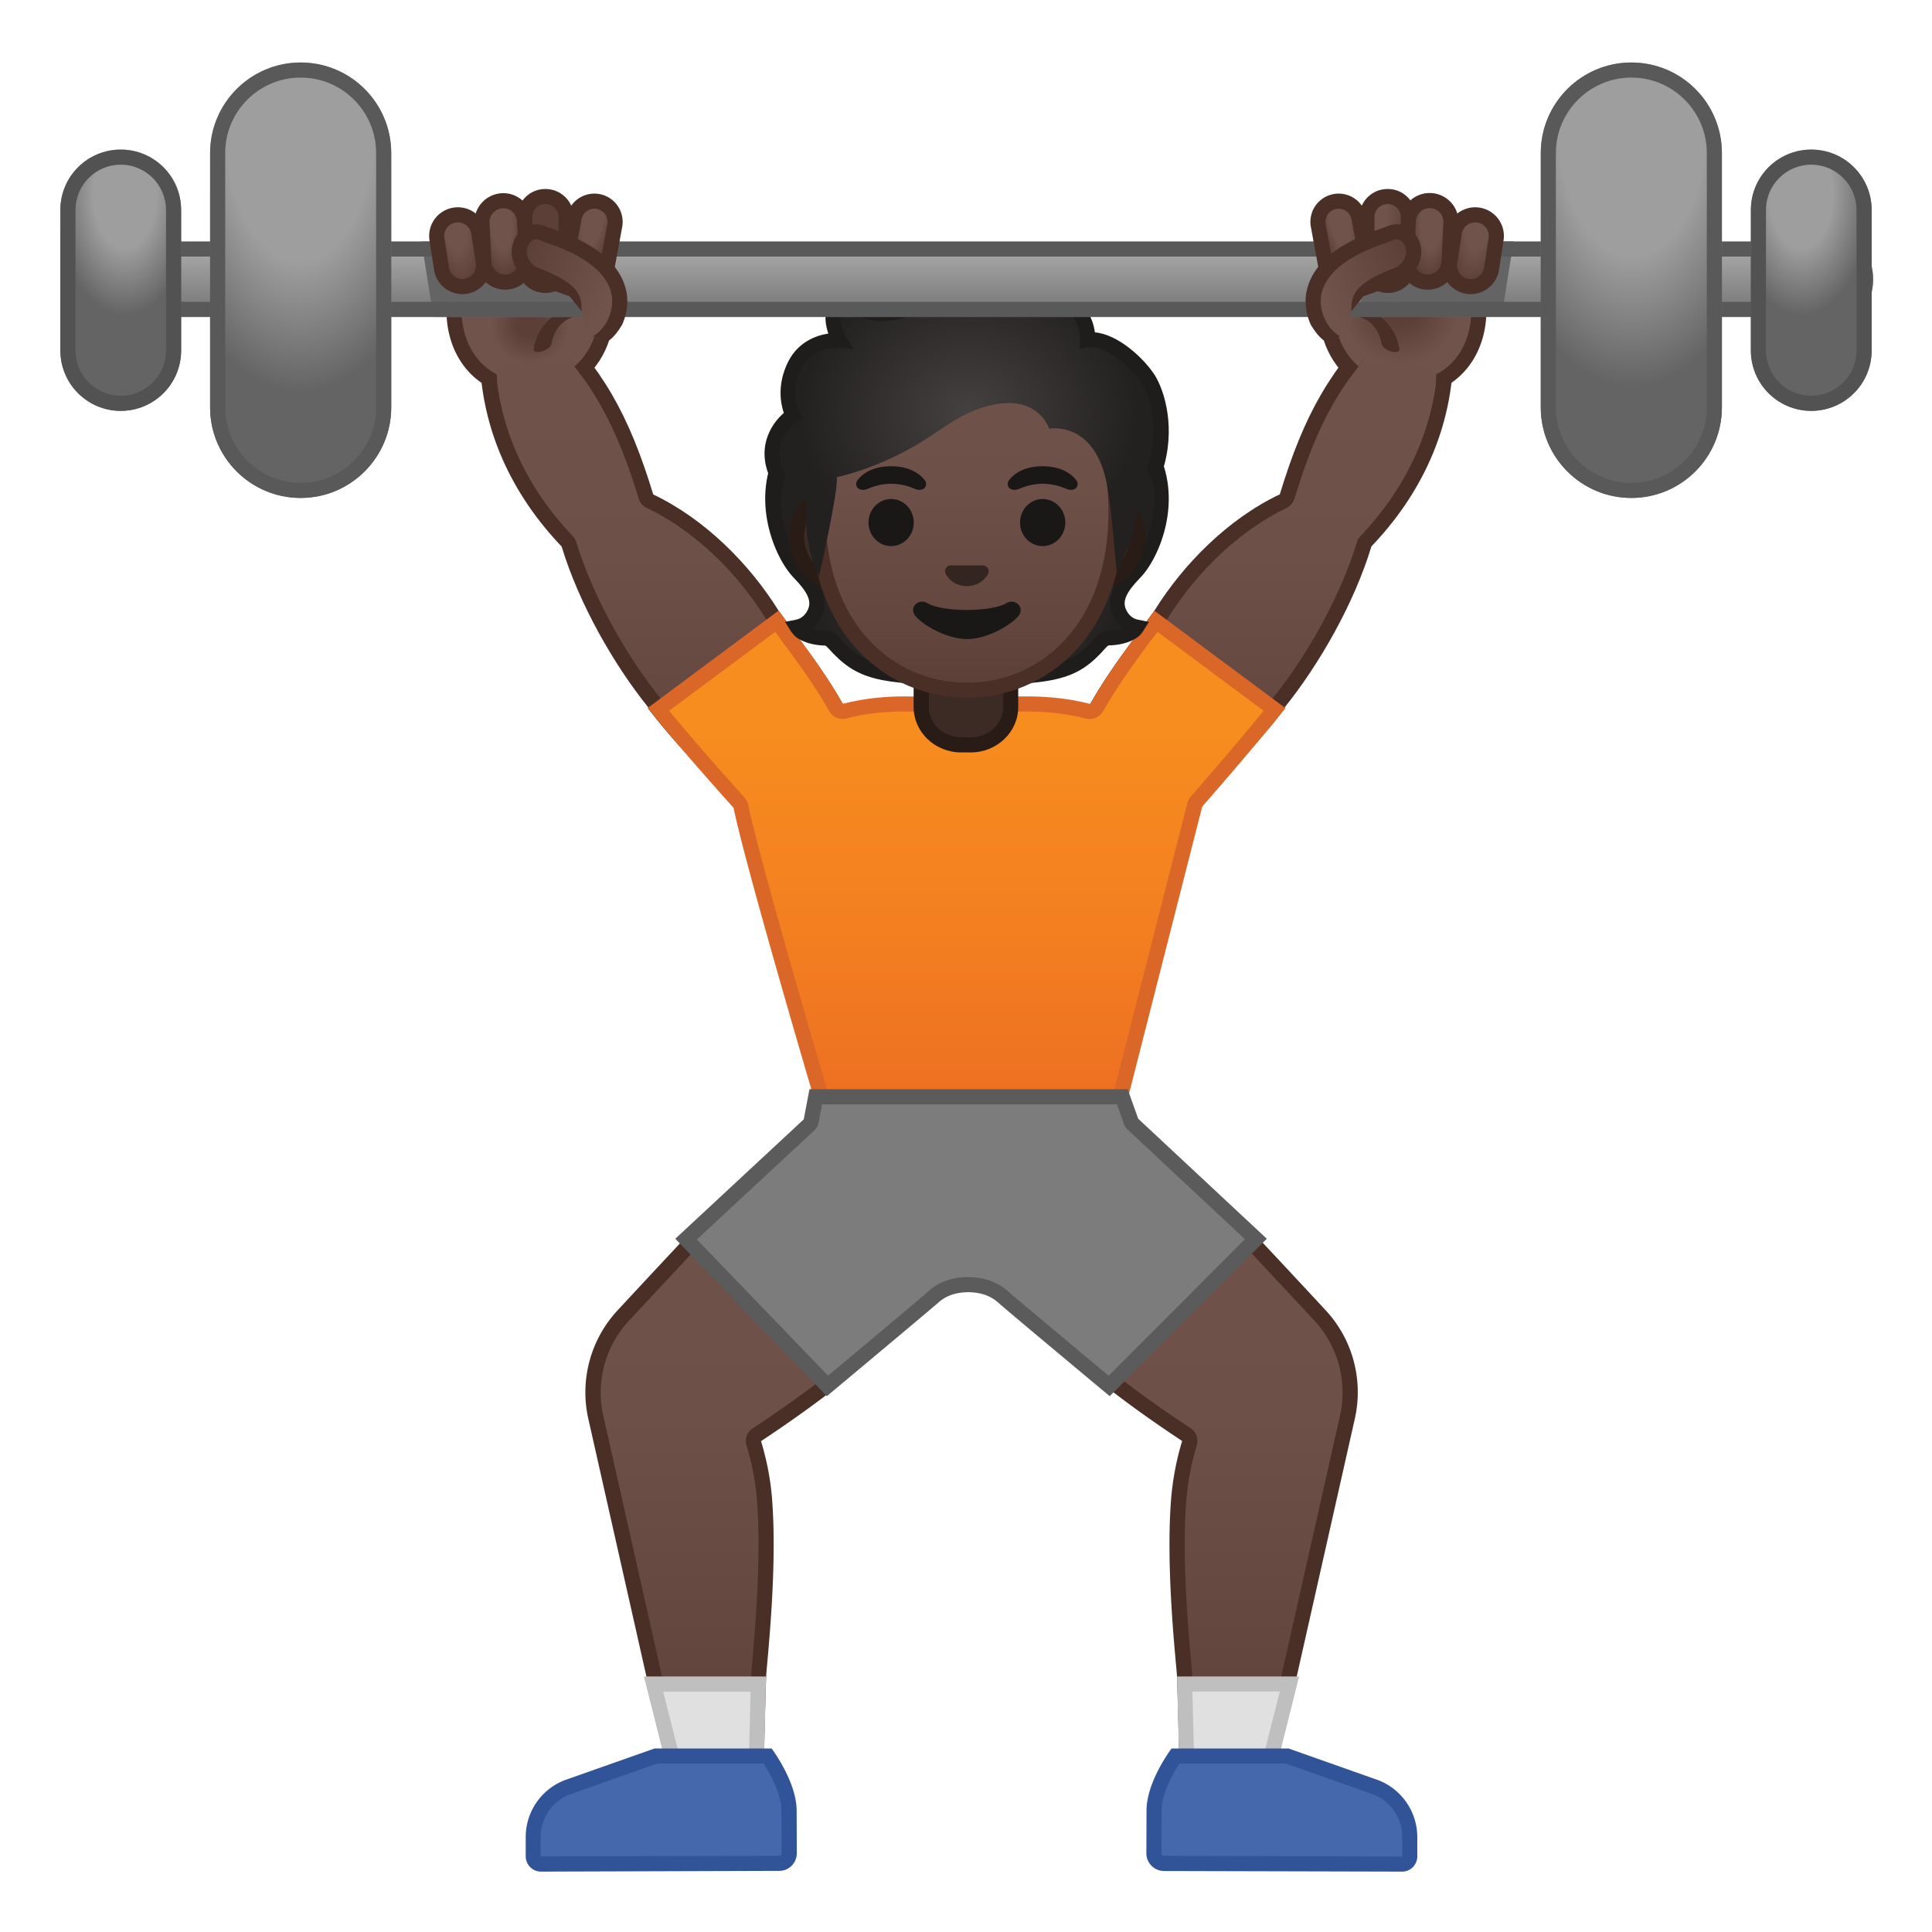 <svg viewBox="0 0 128 128" width="128" height="128" xmlns="http://www.w3.org/2000/svg" xmlns:xlink="http://www.w3.org/1999/xlink"><circle cx="76.01" cy="50.39" r="3.74" fill="#FBC11B"/><linearGradient id="a" x1=".28" x2=".28" y1="54.07" y2="21.437" gradientTransform="matrix(-1 0 0 1 84.02 0)" gradientUnits="userSpaceOnUse"><stop stop-color="#5C4037" offset="0"/><stop stop-color="#63463D" offset=".158"/><stop stop-color="#6D5047" offset=".533"/><stop stop-color="#70534A" offset="1"/></linearGradient><path d="M75.85 54.07c-.64 0-1.33-.29-2.17-.91-1.88-1.38-2.5-3.51-1.55-5.31 1.19-2.25 2.25-3.69 3.72-5.69.31-.42.64-.87.99-1.35.03-.03.05-.05.07-.08 2.07-3.31 5.02-6.05 8.1-7.52.13-.06.22-.17.26-.31 1.59-5.2 3.27-8.14 6.59-11.46l3.93 1.99c-.08 4.59-1.91 8.88-5.3 12.43-.05.06-.09.13-.12.2-1.04 3.44-3.21 7.46-5.66 10.5-.05.07-.09.14-.1.22-1.78 2.27-4.47 5.21-6.39 6.31-1.04.7-1.72.98-2.37.98z" fill="url(#a)"/><path d="M91.96 22.05l3.32 1.69c-.15 4.34-1.93 8.4-5.15 11.78-.11.11-.19.25-.23.4-1.02 3.38-3.16 7.34-5.57 10.33-.07.09-.13.2-.17.31-1.76 2.22-4.35 5.06-6.18 6.1-.02.01-.04.03-.06.04-.92.62-1.52.88-2.06.88-.53 0-1.12-.26-1.88-.81-1.69-1.24-2.24-3.08-1.4-4.68 1.17-2.22 2.22-3.65 3.68-5.63.3-.41.63-.85.97-1.32.04-.04.08-.09.11-.14 2.02-3.23 4.89-5.91 7.89-7.34.25-.12.44-.34.53-.61 1.51-4.99 3.11-7.85 6.2-11m-.2-1.22c-3.63 3.56-5.35 6.61-6.97 11.92-3.43 1.63-6.39 4.62-8.31 7.71-2.04 2.81-3.32 4.37-4.79 7.16-1.11 2.12-.31 4.48 1.7 5.95.95.7 1.72 1 2.47 1 .84 0 1.64-.39 2.62-1.05 2.07-1.18 4.88-4.3 6.68-6.62l-.05-.03c2.29-2.85 4.6-6.87 5.75-10.67 3.22-3.36 5.44-7.77 5.44-13.08l-4.54-2.29z" fill="#4A2F27"/><defs><path id="b" d="M87.14 24.53l2.19.64 1.08-1.43 4.76.57-.06 1.66 2.79.63 3.03-9.56-12.75-2.86z"/></defs><clipPath id="c"><use xlink:href="#b"/></clipPath><g clip-path="url(#c)"><radialGradient id="d" cx="-8.835" cy="19.202" r="7.007" gradientTransform="matrix(.699 .715 .722 -.706 85.12 40.095)" gradientUnits="userSpaceOnUse"><stop stop-color="#5C4037" offset=".184"/><stop stop-color="#70534A" offset=".558"/></radialGradient><path d="M93.04 25.77c-3.57 0-4.65-2.58-4.95-3.68-.48-1.78-.04-3.41.66-3.82.66-.38 4.37-1.02 7.14-1.02 1.5 0 1.97.2 2.09.27v3.04c0 3.07-2.02 5.21-4.93 5.22h-.01z" fill="url(#d)"/><path d="M95.89 17.75c.86 0 1.34.07 1.59.12v2.69c0 1.32-.42 2.51-1.18 3.36-.8.88-1.92 1.35-3.25 1.35-3.23 0-4.2-2.32-4.47-3.31-.43-1.59-.03-2.99.43-3.26.54-.31 4.08-.95 6.88-.95m0-1c-2.67 0-6.56.61-7.39 1.09-2.08 1.21-1.59 8.44 4.54 8.44h.01c3.39-.01 5.43-2.58 5.43-5.72l-.01-3.12c0-.5-1.1-.69-2.58-.69z" fill="#4A2F27"/></g><path d="M89.55 20.17c1.58.23 2.9 1.31 3.16 2.92.08.48-1.1.14-1.18-.32-.14-.88-.73-1.67-1.65-1.8-.25-.04-.65-.18-.73-.46-.08-.25.16-.37.4-.34z" fill="#4A2F27"/><linearGradient id="e" x1="53.39" x2="53.39" y1="116.94" y2="73.582" gradientTransform="matrix(-1 0 0 1 130.83 0)" gradientUnits="userSpaceOnUse"><stop stop-color="#5C4037" offset="0"/><stop stop-color="#63463D" offset=".158"/><stop stop-color="#6D5047" offset=".533"/><stop stop-color="#70534A" offset="1"/></linearGradient><path d="M78.63 116.94c-.02-.94-.06-3.14-.15-5.88 0-.13-.03-.46-.08-.93-.19-2.07-.62-6.93-.31-10.79.1-1.26.34-2.51.71-3.71a.508.508 0 0 0-.2-.56c-2.55-1.69-4.74-3.3-6.33-4.67-3.35-2.88-6.12-7.5-6.83-8.74l7.51-8.06c1.17.79 5.09 3.54 8.35 6.99 2.04 2.16 4.37 4.66 6.15 6.58a7.508 7.508 0 0 1 1.82 6.75l-5.19 23.03-5.45-.01z" fill="url(#e)"/><path d="M73.02 74.24c1.46 1.01 4.96 3.55 7.91 6.68 2.1 2.22 4.5 4.8 6.15 6.57a7.02 7.02 0 0 1 1.7 6.3l-5.1 22.64-4.55.01c-.02-1.11-.07-3.07-.14-5.4 0-.14-.03-.47-.08-.96-.18-2.06-.62-6.89-.31-10.71.1-1.22.33-2.43.69-3.61.13-.42-.03-.88-.4-1.13-2.57-1.7-4.69-3.26-6.28-4.63-3.05-2.62-5.62-6.74-6.54-8.29l6.95-7.47m-.15-1.31l-8.05 8.64s3.13 5.76 7.12 9.19c1.95 1.68 4.39 3.39 6.38 4.71-.3.99-.6 2.28-.73 3.82-.38 4.78.36 11.08.39 11.78.12 3.66.16 6.37.16 6.37l6.34-.02L89.76 94c.58-2.57-.14-5.27-1.94-7.2-1.78-1.92-4.11-4.42-6.15-6.58-3.96-4.17-8.8-7.29-8.8-7.29z" fill="#4A2F27"/><linearGradient id="f" x1="51.288" x2="51.288" y1="116.94" y2="73.582" gradientUnits="userSpaceOnUse"><stop stop-color="#5C4037" offset="0"/><stop stop-color="#63463D" offset=".158"/><stop stop-color="#6D5047" offset=".533"/><stop stop-color="#70534A" offset="1"/></linearGradient><path d="M44.66 116.92L39.47 93.9c-.54-2.41.13-4.94 1.82-6.75 1.78-1.92 4.11-4.42 6.15-6.58 3.26-3.45 7.17-6.19 8.35-6.99l7.51 8.06c-.71 1.24-3.48 5.86-6.83 8.74-1.59 1.36-3.78 2.98-6.33 4.67-.18.12-.27.35-.2.56.37 1.21.61 2.46.71 3.71.31 3.87-.13 8.72-.31 10.79-.04.47-.07.8-.08.93-.09 2.74-.13 4.94-.15 5.88h-5.45z" fill="url(#f)"/><path d="M55.71 74.24l6.97 7.48c-.91 1.55-3.48 5.67-6.54 8.29-1.59 1.37-3.71 2.93-6.28 4.63-.37.24-.53.7-.4 1.13.36 1.17.59 2.38.69 3.61.3 3.83-.13 8.65-.31 10.71-.04.49-.07.82-.08.96-.08 2.33-.12 4.29-.14 5.4l-4.55-.01-5.1-22.64c-.51-2.25.13-4.61 1.7-6.3 1.65-1.77 4.05-4.35 6.15-6.57 2.93-3.14 6.43-5.68 7.89-6.69m.15-1.31s-4.84 3.12-8.79 7.3c-2.04 2.16-4.37 4.66-6.15 6.58a7.983 7.983 0 0 0-1.94 7.2l5.28 23.42 6.34.02s.04-2.71.16-6.37c.02-.7.77-7 .39-11.78-.12-1.54-.43-2.83-.73-3.82 1.99-1.32 4.43-3.03 6.38-4.71 3.99-3.43 7.12-9.19 7.12-9.19l-8.06-8.65z" fill="#4A2F27"/><path fill="#E0E0E0" d="M44.65 116.93l-1.35-5.36h6.94l-.13 5.37z"/><path d="M49.73 112.07l-.11 4.37-4.58-.01-1.1-4.35h5.79m1.02-1.01zm0 0h-8.09l1.6 6.35 6.34.02.15-6.37z" fill="#BFBFBF"/><path d="M35.83 123.5c-.14 0-.27-.05-.36-.15-.1-.1-.15-.23-.15-.36v-1.28c.01-1.46.89-2.75 2.25-3.28l5.88-2.08h7.41c.38.56 1.41 2.19 1.42 3.61l.01 2.84c0 .18-.07.34-.19.47s-.29.19-.47.2l-15.8.03z" fill="#4568AD"/><path d="M50.59 116.84c.48.74 1.18 2.05 1.18 3.11l.01 2.84c0 .06-.03.09-.05.11s-.06.05-.11.05l-15.8.04v-1.28c.01-1.25.76-2.36 1.9-2.81l5.82-2.06h7.05m.53-1h-7.75l-5.98 2.11a4.036 4.036 0 0 0-2.56 3.75v1.28c0 .56.45 1.02 1.01 1.02l15.79-.05c.64 0 1.16-.52 1.16-1.17l-.01-2.84c-.01-1.92-1.66-4.1-1.66-4.1z" fill="#315499"/><path fill="#E0E0E0" d="M78.49 111.57h6.94l-1.35 5.36-5.46.01z"/><path d="M84.79 112.07l-1.1 4.35-4.58.01-.11-4.36h5.79m1.28-1h-8.09l.16 6.37 6.34-.02 1.59-6.35z" fill="#BFBFBF"/><path d="M77.1 123.45a.665.665 0 0 1-.66-.67l.01-2.84c0-1.42 1.03-3.05 1.42-3.61h7.41l5.9 2.09c1.34.53 2.22 1.82 2.23 3.28v1.28c0 .14-.05.27-.15.36-.1.1-.23.15-.36.15l-15.8-.04z" fill="#4568AD"/><path d="M85.19 116.84l5.78 2.04c1.17.46 1.93 1.57 1.93 2.82v1.3l-15.79-.05c-.06 0-.09-.03-.11-.05s-.05-.06-.05-.11l.01-2.84c0-1.06.71-2.38 1.18-3.11h7.05m.18-1h-7.75s-1.66 2.18-1.66 4.11l-.01 2.84c0 .64.52 1.16 1.16 1.17l15.78.04c.56 0 1.01-.45 1.01-1.02v-1.28a4.051 4.051 0 0 0-2.56-3.75l-5.97-2.11z" fill="#315499"/><circle cx="52.05" cy="50.39" r="3.74" fill="#FBC11B"/><linearGradient id="g" x1="44.324" x2="44.324" y1="54.07" y2="21.437" gradientUnits="userSpaceOnUse"><stop stop-color="#5C4037" offset="0"/><stop stop-color="#63463D" offset=".158"/><stop stop-color="#6D5047" offset=".533"/><stop stop-color="#70534A" offset="1"/></linearGradient><path d="M52.21 54.07c-.65 0-1.33-.28-2.34-.96-1.96-1.12-4.66-4.08-6.44-6.35a.496.496 0 0 0-.08-.2c-2.45-3.04-4.62-7.06-5.66-10.5a.415.415 0 0 0-.12-.2c-3.39-3.55-5.22-7.84-5.3-12.43l3.93-1.99c3.32 3.32 5 6.26 6.59 11.46.04.13.14.25.26.31 3.08 1.47 6.04 4.21 8.1 7.52.02.03.04.06.07.09.35.48.68.93.99 1.35 1.47 2 2.53 3.44 3.72 5.69.95 1.8.33 3.94-1.55 5.31-.84.61-1.53.9-2.17.9z" fill="url(#g)"/><path d="M36.11 22.05c3.08 3.15 4.69 6.02 6.21 10.99.08.27.27.49.53.61 3 1.43 5.88 4.1 7.89 7.34.03.05.07.1.11.14.34.47.67.91.97 1.33 1.46 1.98 2.51 3.41 3.68 5.63.84 1.6.29 3.44-1.4 4.68-.75.55-1.35.81-1.88.81-.54 0-1.14-.25-2.06-.88-.02-.01-.04-.03-.06-.04-1.84-1.05-4.43-3.88-6.18-6.1-.04-.11-.09-.21-.17-.31-2.41-2.99-4.54-6.95-5.57-10.33-.05-.15-.13-.29-.23-.4-3.23-3.37-5-7.44-5.15-11.78l3.31-1.69m.19-1.22l-4.53 2.3c0 5.31 2.22 9.71 5.44 13.08 1.15 3.79 3.45 7.82 5.75 10.67l-.05.03c1.8 2.32 4.61 5.44 6.68 6.62.98.66 1.78 1.05 2.62 1.05.75 0 1.52-.31 2.47-1 2.01-1.47 2.81-3.84 1.7-5.95-1.47-2.79-2.75-4.35-4.79-7.16-1.92-3.09-4.88-6.08-8.31-7.71-1.63-5.33-3.35-8.37-6.98-11.93z" fill="#4A2F27"/><linearGradient id="h" x1="64.032" x2="64.032" y1="48.559" y2="75.018" gradientUnits="userSpaceOnUse"><stop stop-color="#F78C1F" offset="0"/><stop stop-color="#F37F20" offset=".494"/><stop stop-color="#ED6D23" offset="1"/></linearGradient><path d="M54.58 73.22c-.71-2.4-4.74-16.14-5.49-19.8a.464.464 0 0 0-.12-.23c-.04-.04-3.47-3.85-5.34-6.19l7.86-5.84c.25.35.5.67.73.99 1.23 1.68 2.21 3 3.2 4.74.09.16.26.25.43.25.04 0 .08-.01.13-.02 1.21-.32 2.53-.48 3.94-.48h8.16c1.43 0 2.79.16 4.03.48.04.01.08.02.12.02.18 0 .34-.09.43-.25.99-1.74 1.96-3.06 3.2-4.74.23-.32.48-.65.73-.99L84.44 47c-1.82 2.29-5.14 6.07-5.17 6.11a.53.53 0 0 0-.11.21l-5.08 19.9h-19.5z" fill="url(#h)"/><path d="M76.69 41.86l7.03 5.23c-1.86 2.29-4.8 5.65-4.83 5.69-.1.12-.18.26-.22.41l-4.98 19.53H54.95c-.93-3.17-4.66-15.91-5.38-19.4-.04-.18-.12-.34-.24-.47-.03-.04-3.08-3.42-5-5.76l7.03-5.23c.15.2.29.4.43.59 1.22 1.66 2.19 2.97 3.16 4.68.18.32.52.5.87.5.08 0 .17-.01.25-.03 1.17-.31 2.45-.46 3.81-.46h8.16c1.39 0 2.71.16 3.91.47a1.016 1.016 0 0 0 1.12-.47c.98-1.71 1.94-3.02 3.16-4.69.17-.19.31-.39.46-.59m-.21-1.4c-1.79 2.46-2.99 3.97-4.25 6.18-1.23-.32-2.62-.5-4.16-.5H59.9c-1.51 0-2.86.18-4.06.49-1.26-2.21-2.46-3.72-4.25-6.18l-8.67 6.45c1.8 2.32 5.68 6.62 5.68 6.62.83 4.06 5.61 20.2 5.61 20.2h20.27l5.17-20.28s3.75-4.28 5.51-6.53l-8.68-6.45z" fill="#DA6727"/><path d="M63.68 49.35c-1.46 0-2.65-1.12-2.65-2.51v-3.17h5.93v3.17c0 1.38-1.19 2.51-2.65 2.51h-.63z" fill="#3C2B24"/><path d="M66.47 44.17v2.67c0 1.11-.97 2.01-2.15 2.01h-.63c-1.19 0-2.15-.9-2.15-2.01v-2.67h4.93m1-1h-6.94v3.67c0 1.66 1.41 3.01 3.15 3.01h.63c1.74 0 3.15-1.35 3.15-3.01v-3.67h.01z" fill="#291B16"/><radialGradient id="i" cx="-1825.5" cy="238.45" r="1.125" gradientTransform="matrix(.216 1.029 .31 -.069 409.12 1912.3)" gradientUnits="userSpaceOnUse"><stop stop-color="#FFCA28" offset=".599"/><stop stop-color="#FFB300" offset="1"/></radialGradient><path d="M88.04 18.03c.14.75.86 1.24 1.6 1.1" fill="url(#i)" stroke="#EDA600" stroke-linecap="round" stroke-linejoin="round" stroke-miterlimit="10"/><radialGradient id="j" cx="64.082" cy="37.362" r="10.543" gradientUnits="userSpaceOnUse"><stop stop-color="#444140" offset="0"/><stop stop-color="#232020" offset="1"/></radialGradient><path d="M74.21 40.68c-.48-.94.08-1.79 1-2.75 1.04-1.08 2.78-4.77.94-8.06-.35-.05-5.37.03-6.64.03H58.65c-1.27 0-6.3-.07-6.64-.03-1.84 3.29-.11 6.99.94 8.06.93.96 1.48 1.81 1 2.75-.32.61-.78.82-1.12.88.09.14.21.26.35.34.49.29 1.1.36 1.5.37.24.01.42.17.58.34 1.69 1.88 2.87 2.27 8.83 2.27s7.14-.39 8.83-2.27c.16-.18.33-.34.58-.34.4-.01 1.01-.08 1.5-.37.14-.08.26-.2.35-.34-.35-.07-.82-.27-1.14-.88z" fill="url(#j)"/><path d="M64.08 45.38c-5.96 0-7.34-.36-9.2-2.43-.13-.14-.19-.18-.22-.18-.48-.01-1.17-.1-1.74-.44-.21-.12-.38-.3-.52-.51l-.39-.62.71-.14c.34-.07.6-.27.78-.62.3-.58.05-1.17-.92-2.17-1.29-1.34-2.92-5.25-1.01-8.65l.12-.22.24-.04c.23-.03 1.6-.03 4.57 0 .92.01 1.73.02 2.14.02h10.85c.41 0 1.23-.01 2.14-.02 2.97-.03 4.34-.04 4.57 0l.24.04.12.22c1.91 3.41.28 7.32-1.01 8.65-.97 1-1.22 1.59-.92 2.17.18.35.43.55.78.62l.71.14-.39.62c-.13.21-.31.38-.52.5-.57.34-1.26.43-1.75.44-.04 0-.11.06-.22.18-1.82 2.07-3.2 2.44-9.16 2.44zm-10.27-3.74c.33.1.67.13.88.13.49.01.8.36.94.51 1.54 1.7 2.5 2.1 8.46 2.1s6.92-.4 8.46-2.1c.13-.15.44-.49.94-.51.21 0 .55-.03.88-.13-.23-.19-.43-.44-.58-.73-.65-1.27.18-2.39 1.09-3.33.8-.82 2.53-4.15.99-7.23-.72-.01-2.76.01-4.18.02-.92.01-1.74.02-2.15.02H58.66c-.42 0-1.23-.01-2.15-.02-1.42-.01-3.46-.03-4.18-.02-1.54 3.08.19 6.4.99 7.23.9.93 1.74 2.06 1.09 3.33-.17.29-.37.54-.6.73z" fill="#1F1D1B"/><path d="M55.6 38.6c-1.55 0-2.82-1.36-2.82-3.03s1.26-3.03 2.82-3.03h16.92c1.55 0 2.82 1.36 2.82 3.03s-1.26 3.03-2.82 3.03H55.6z" fill="#3C2B24"/><path d="M72.52 33.04c1.28 0 2.32 1.14 2.32 2.53s-1.04 2.53-2.32 2.53H55.6c-1.28 0-2.32-1.14-2.32-2.53s1.04-2.53 2.32-2.53h16.92m0-1H55.6c-1.82 0-3.32 1.59-3.32 3.53s1.49 3.53 3.32 3.53h16.92c1.82 0 3.32-1.59 3.32-3.53s-1.5-3.53-3.32-3.53z" fill="#291B16"/><linearGradient id="k" x1="64.057" x2="64.057" y1="45.518" y2="20.581" gradientUnits="userSpaceOnUse"><stop stop-color="#5C4037" offset="0"/><stop stop-color="#63463D" offset=".158"/><stop stop-color="#6D5047" offset=".533"/><stop stop-color="#70534A" offset="1"/></linearGradient><path d="M64.06 45.72c-4.76 0-9.88-3.7-9.88-11.82 0-6.52 3.78-13.55 9.88-13.55s9.88 7.03 9.88 13.55c-.01 8.12-5.13 11.82-9.88 11.82z" fill="url(#k)"/><path d="M64.06 20.85c5.79 0 9.38 6.78 9.38 13.05 0 3.56-1.02 6.53-2.95 8.57-1.68 1.78-3.96 2.76-6.43 2.76-2.46 0-4.74-.98-6.43-2.76-1.93-2.04-2.95-5-2.95-8.57 0-6.28 3.59-13.05 9.38-13.05m0-1c-5.39 0-10.38 5.76-10.38 14.05 0 8.25 5.14 12.32 10.38 12.32s10.38-4.08 10.38-12.32c-.01-8.29-5-14.05-10.38-14.05z" fill="#4A2F27"/><path d="M65.25 37.49l-.1-.03h-2.19c-.03 0-.07.01-.1.03-.2.08-.31.29-.21.51.09.22.53.83 1.41.83s1.31-.61 1.41-.83a.38.38 0 0 0-.22-.51z" fill="#33251F"/><path d="M66.66 39.97c-.99.59-4.22.59-5.2 0-.57-.34-1.15.18-.91.69.23.51 2 1.68 3.52 1.68s3.27-1.17 3.5-1.68-.34-1.03-.91-.69z" fill="#1A1717"/><ellipse cx="59.04" cy="34.62" rx="1.5" ry="1.56" fill="#1A1717"/><ellipse cx="69.08" cy="34.62" rx="1.5" ry="1.56" fill="#1A1717"/><path d="M61.27 31.82c-.29-.38-.95-.93-2.23-.93-1.29 0-1.95.55-2.23.93-.13.17-.09.36-.01.48.08.11.32.21.59.12s.78-.36 1.65-.37c.87.01 1.39.27 1.65.37.27.09.51-.01.59-.12a.39.39 0 0 0-.01-.48zM71.31 31.82c-.29-.38-.95-.93-2.23-.93-1.29 0-1.95.55-2.23.93-.13.17-.09.36-.01.48.08.11.32.21.59.12s.78-.36 1.65-.37c.87.01 1.39.27 1.65.37.27.09.51-.01.59-.12a.39.39 0 0 0-.01-.48z" fill="#1A1717"/><radialGradient id="l" cx="64.196" cy="27.406" r="11.2" gradientTransform="matrix(1 0 0 .864 0 3.722)" gradientUnits="userSpaceOnUse"><stop stop-color="#444140" offset="0"/><stop stop-color="#232020" offset="1"/></radialGradient><path d="M60.48 20.36c-3.78 1.34-4.15-1.03-4.15-1.03-2.05 1.02-.7 3.22-.7 3.22s-2.08-.15-2.97 1.65c-.93 1.88-.11 3.32-.11 3.32s-2 1.27-1.21 3.58c.52 1.53 2.08 2.15 2.08 2.15-.19 3.31.85 4.91.85 4.91s1.29-5.68 1.17-6.55c0 0 2.39-.47 5.1-2.03 1.83-1.05 3.08-2.28 5.14-2.74 3.13-.71 3.83 1.56 3.83 1.56s2.9-.56 3.78 3.47c.36 1.66.51 4.43.71 6.11-.02-.15 1.08-1.97 1.27-3.82.07-.69 1.11-2.36 1.42-3.61.68-2.71-.21-4.85-.64-5.48-.77-1.17-2.61-2.77-3.99-2.54.07-1.48-1.09-2.85-2.5-3.32-3.82-1.29-7.96.76-9.08 1.15z" fill="url(#l)"/><path d="M76.47 24.8c-.75-1.13-2.42-2.65-3.93-2.78-.18-1.42-1.31-2.77-2.81-3.28-3.55-1.19-7.31.31-8.91.96-.21.08-.38.15-.51.2-1.28.45-2.28.5-2.89.15-.51-.29-.6-.77-.6-.79l-.11-.67-.61.3c-.69.35-1.14.85-1.32 1.49-.18.63-.06 1.26.1 1.72-.8.12-2 .54-2.67 1.88-.74 1.5-.49 2.76-.28 3.38-.78.67-1.7 2.07-1.07 3.9.21.61.55 1.08.91 1.45 0 0 .06-.65.31-1.21 0 0-.21-.35-.28-.56-.65-1.9.94-2.95 1.01-3l.4-.26-.24-.41c-.01-.01-.68-1.23.12-2.85.63-1.28 1.99-1.37 2.38-1.37h.1l.97.07-.51-.83c0-.01-.52-.88-.31-1.64.06-.22.18-.4.35-.56.16.27.41.57.8.8.89.53 2.16.51 3.75-.06.14-.05.32-.12.55-.21 1.5-.6 5.02-2.01 8.22-.94 1.29.43 2.21 1.65 2.16 2.82l-.03.62.61-.1c1.07-.18 2.77 1.23 3.49 2.32.37.56 1.2 2.57.57 5.09-.05.19-.12.41-.2.62 0 0 .4.71.46 1.28s.15-.14.15-.14c.23-.51.45-1.03.57-1.51.7-2.76-.15-5.06-.7-5.88z" fill="#1F1D1B"/><path fill="none" d="M50.51 17.72h27.73v40.06H50.51z"/><defs><path id="m" d="M40.92 24.53l-2.19.64-1.08-1.43-4.75.57.05 1.66-2.78.63-3.03-9.56 12.74-2.86z"/></defs><clipPath id="n"><use xlink:href="#m"/></clipPath><g clip-path="url(#n)"><radialGradient id="o" cx="35.131" cy="21.51" r="4.67" gradientUnits="userSpaceOnUse"><stop stop-color="#5C4037" offset=".184"/><stop stop-color="#70534A" offset=".558"/></radialGradient><path d="M35.01 25.77c-2.91 0-4.93-2.15-4.93-5.22v-3.04c.12-.07.59-.27 2.09-.27 2.77 0 6.48.64 7.14 1.02.71.41 1.14 2.04.66 3.82-.3 1.11-1.38 3.68-4.95 3.68h-.01z" fill="url(#o)"/><path d="M32.17 17.75c2.8 0 6.34.64 6.89.95.46.27.86 1.67.43 3.26-.27 1-1.24 3.31-4.48 3.31-1.33 0-2.45-.47-3.24-1.35-.77-.85-1.19-2.04-1.18-3.36v-2.69c.25-.06.73-.12 1.58-.12m0-1c-1.48 0-2.58.19-2.58.69l-.01 3.12c-.01 3.14 2.04 5.71 5.43 5.72h.01c6.13 0 6.62-7.23 4.54-8.44-.82-.48-4.71-1.09-7.39-1.09z" fill="#4A2F27"/></g><path d="M38.52 20.17c-1.58.23-2.9 1.31-3.16 2.92-.08.48 1.1.14 1.18-.32.14-.88.73-1.67 1.65-1.8.25-.04.65-.18.73-.46.07-.25-.16-.37-.4-.34z" fill="#4A2F27"/><linearGradient id="p" x1="64.103" x2="64.103" y1="16" y2="20.776" gradientTransform="matrix(1 0 0 1.25 0 -5.167)" gradientUnits="userSpaceOnUse"><stop stop-color="#BDBDBD" offset="0"/><stop stop-color="#757575" offset="1"/></linearGradient><path d="M122.46 16H5.75c-.91 0-1.64 1.12-1.64 2.5S4.85 21 5.75 21h116.71c.91 0 1.64-1.12 1.64-2.5s-.73-2.5-1.64-2.5z" fill="url(#p)"/><path fill="#646464" d="M38.05 21h-9.33l-.8-5h10.13zM90.15 20.99h9.33l.8-5H90.15z"/><path d="M122.46 17c.2 0 .64.57.64 1.5s-.45 1.5-.64 1.5H5.75c-.2 0-.64-.57-.64-1.5s.45-1.5.64-1.5h116.71m0-1H5.75c-.91 0-1.64 1.12-1.64 2.5S4.85 21 5.75 21h116.71c.91 0 1.64-1.12 1.64-2.5s-.73-2.5-1.64-2.5z" fill="#595959"/><radialGradient id="q" cx="-102.04" cy="10.167" r="24.348" gradientTransform="matrix(0 .902 -.507 0 25.022 100.68)" gradientUnits="userSpaceOnUse"><stop stop-color="#9E9E9E" offset=".396"/><stop stop-color="#646464" offset=".79"/></radialGradient><path d="M19.92 32.99c3.31 0 6-2.69 6-6V10.14c0-3.31-2.69-6-6-6s-6 2.69-6 6v16.85c0 3.31 2.68 6 6 6z" fill="url(#q)"/><radialGradient id="r" cx="-174.46" cy="14.792" r="3.543" gradientTransform="matrix(1.333 0 0 2.306 240.83 -21.261)" gradientUnits="userSpaceOnUse"><stop stop-color="#9E9E9E" offset=".441"/><stop stop-color="#646464" offset=".985"/></radialGradient><path d="M8 27.22c2.21 0 4-1.79 4-4v-9.31c0-2.21-1.79-4-4-4s-4 1.79-4 4v9.31c0 2.21 1.79 4 4 4z" fill="url(#r)"/><path d="M19.92 5.14c2.76 0 5 2.24 5 5v16.85c0 2.76-2.24 5-5 5s-5-2.24-5-5V10.14c0-2.76 2.24-5 5-5m0-1c-3.31 0-6 2.69-6 6v16.85c0 3.31 2.69 6 6 6s6-2.69 6-6V10.14c0-3.32-2.69-6-6-6z" fill="#595959"/><path d="M8 10.91c1.65 0 3 1.35 3 3v9.31c0 1.65-1.35 3-3 3s-3-1.35-3-3v-9.31c0-1.66 1.35-3 3-3m0-1c-2.21 0-4 1.79-4 4v9.31c0 2.21 1.79 4 4 4s4-1.79 4-4v-9.31c0-2.21-1.79-4-4-4z" fill="#525252"/><radialGradient id="s" cx="-1251.7" cy="10.167" r="24.348" gradientTransform="matrix(0 .902 .507 0 102.98 1137.3)" gradientUnits="userSpaceOnUse"><stop stop-color="#9E9E9E" offset=".396"/><stop stop-color="#646464" offset=".79"/></radialGradient><path d="M108.08 32.99c-3.31 0-6-2.69-6-6V10.14c0-3.31 2.69-6 6-6s6 2.69 6 6v16.85c0 3.31-2.68 6-6 6z" fill="url(#s)"/><radialGradient id="t" cx="-1209.1" cy="14.792" r="3.543" gradientTransform="matrix(-1.333 0 0 2.306 -1492.4 -21.261)" gradientUnits="userSpaceOnUse"><stop stop-color="#9E9E9E" offset=".441"/><stop stop-color="#646464" offset=".985"/></radialGradient><path d="M120 27.22c-2.21 0-4-1.79-4-4v-9.31c0-2.21 1.79-4 4-4s4 1.79 4 4v9.31c0 2.21-1.79 4-4 4z" fill="url(#t)"/><path d="M108.08 5.14c2.76 0 5 2.24 5 5v16.85c0 2.76-2.24 5-5 5s-5-2.24-5-5V10.14c0-2.76 2.25-5 5-5m0-1c-3.31 0-6 2.69-6 6v16.85c0 3.31 2.69 6 6 6s6-2.69 6-6V10.14c0-3.32-2.68-6-6-6z" fill="#595959"/><path d="M120 10.91c1.65 0 3 1.35 3 3v9.31c0 1.65-1.35 3-3 3s-3-1.35-3-3v-9.31c0-1.66 1.35-3 3-3m0-1c-2.21 0-4 1.79-4 4v9.31c0 2.21 1.79 4 4 4s4-1.79 4-4v-9.31c0-2.21-1.79-4-4-4z" fill="#525252"/><radialGradient id="u" cx="-168.33" cy="16.116" r="4.536" fx="-167.38" fy="11.679" gradientTransform="matrix(.003 1.051 -.336 .002 42.109 190.8)" gradientUnits="userSpaceOnUse"><stop stop-color="#70534A" offset=".509"/><stop stop-color="#5C4037" offset="1"/></radialGradient><path d="M36.12 18.91c-.76 0-1.38-.62-1.37-1.38l.01-3.14c0-.76.62-1.38 1.38-1.37.76 0 1.38.62 1.37 1.38l-.01 3.14c0 .76-.62 1.37-1.38 1.37z" fill="url(#u)" stroke="#4A2F27" stroke-linecap="round" stroke-linejoin="round" stroke-miterlimit="10"/><radialGradient id="v" cx="-179.14" cy="-11.908" r="4.043" gradientTransform="matrix(-.216 1.029 -.31 -.069 -2.997 197.76)" gradientUnits="userSpaceOnUse"><stop stop-color="#70534A" offset=".509"/><stop stop-color="#5C4037" offset="1"/></radialGradient><path d="M38.56 19.13c-.75-.14-1.24-.86-1.1-1.6l.57-3.08a1.372 1.372 0 1 1 2.7.5l-.57 3.08c-.14.75-.85 1.24-1.6 1.1z" fill="url(#v)" stroke="#4A2F27" stroke-linecap="round" stroke-linejoin="round" stroke-miterlimit="10"/><radialGradient id="w" cx="-156.64" cy="-36.968" r="3.43" gradientTransform="matrix(.063 1.048 -.397 .026 28.423 179.82)" gradientUnits="userSpaceOnUse"><stop stop-color="#70534A" offset=".509"/><stop stop-color="#5C4037" offset="1"/></radialGradient><path d="M33.54 18.69a1.41 1.41 0 0 1-1.48-1.34l-.13-2.58a1.42 1.42 0 0 1 1.34-1.47c.78-.04 1.44.56 1.48 1.34l.13 2.58c.03.77-.56 1.43-1.34 1.47z" fill="url(#w)" stroke="#4A2F27" stroke-linecap="round" stroke-linejoin="round" stroke-miterlimit="10"/><radialGradient id="x" cx="-148.52" cy="26.825" r="4.461" gradientTransform="matrix(.16 1.038 -.378 .058 63.945 166.87)" gradientUnits="userSpaceOnUse"><stop stop-color="#70534A" offset=".509"/><stop stop-color="#5C4037" offset="1"/></radialGradient><path d="M30.85 18.97a1.4 1.4 0 0 1-1.6-1.17l-.3-1.95a1.4 1.4 0 0 1 1.17-1.6 1.4 1.4 0 0 1 1.6 1.17l.3 1.95c.11.77-.41 1.48-1.17 1.6z" fill="url(#x)" stroke="#4A2F27" stroke-linecap="round" stroke-linejoin="round" stroke-miterlimit="10"/><defs><path id="y" d="M38.57 20.67l-.83-1.04-5.56-1.94 2.43-4.28 6.77 4s.43 2.85.13 3.55c-.31.7-1.12 1.92-1.62 1.69-1.31-.6-1.32-1.98-1.32-1.98z"/></defs><clipPath id="z"><use xlink:href="#y"/></clipPath><g clip-path="url(#z)"><linearGradient id="A" x1="-267.53" x2="-257.6" y1="-394.52" y2="-394.52" gradientTransform="matrix(.713 .352 -.385 .779 73.061 418.95)" gradientUnits="userSpaceOnUse"><stop stop-color="#5C4037" offset="0"/><stop stop-color="#70534A" offset=".807"/></linearGradient><path d="M36.02 15.48c-.93-.46-1.57.43-1.62 1.1-.05.66.42 1.38 1.04 1.62 2.21.85 2.59 1.43 2.58 2.14-.01.98.7 2.74 1.26 2.5 1.24-.52 1.97-2.09 1.74-3.37-.51-2.78-4.55-3.77-5-3.99z" fill="url(#A)" stroke="#4A2F27" stroke-linecap="round" stroke-linejoin="round" stroke-miterlimit="10"/></g><radialGradient id="B" cx="-220.1" cy="16.185" r="4.536" fx="-219.16" fy="11.748" gradientTransform="matrix(-.003 1.051 .336 .002 85.759 245.23)" gradientUnits="userSpaceOnUse"><stop stop-color="#70534A" offset=".509"/><stop stop-color="#5C4037" offset="1"/></radialGradient><path d="M91.95 18.91c.76 0 1.38-.62 1.37-1.38l-.01-3.14c0-.76-.62-1.38-1.38-1.37-.76 0-1.38.62-1.37 1.38l.01 3.14c0 .76.62 1.37 1.38 1.37z" fill="url(#B)" stroke="#4A2F27" stroke-linecap="round" stroke-linejoin="round" stroke-miterlimit="10"/><radialGradient id="C" cx="-230.05" cy="-4.28" r="4.043" gradientTransform="matrix(.216 1.029 .31 -.069 139.69 250.66)" gradientUnits="userSpaceOnUse"><stop stop-color="#70534A" offset=".509"/><stop stop-color="#5C4037" offset="1"/></radialGradient><path d="M89.51 19.13c.75-.14 1.24-.86 1.1-1.6l-.57-3.08a1.372 1.372 0 1 0-2.7.5l.57 3.08c.13.75.85 1.24 1.6 1.1z" fill="url(#C)" stroke="#4A2F27" stroke-linecap="round" stroke-linejoin="round" stroke-miterlimit="10"/><radialGradient id="D" cx="-208.18" cy="-39.044" r="3.43" gradientTransform="matrix(-.063 1.048 .397 .026 97.23 233.89)" gradientUnits="userSpaceOnUse"><stop stop-color="#70534A" offset=".509"/><stop stop-color="#5C4037" offset="1"/></radialGradient><path d="M94.52 18.69c.78.04 1.44-.56 1.48-1.34l.13-2.58a1.41 1.41 0 0 0-1.34-1.48 1.41 1.41 0 0 0-1.48 1.34l-.13 2.58c-.03.78.57 1.44 1.34 1.48z" fill="url(#D)" stroke="#4A2F27" stroke-linecap="round" stroke-linejoin="round" stroke-miterlimit="10"/><radialGradient id="E" cx="-198.87" cy="20.364" r="4.461" gradientTransform="matrix(-.16 1.038 .378 .058 58.513 219.49)" gradientUnits="userSpaceOnUse"><stop stop-color="#70534A" offset=".509"/><stop stop-color="#5C4037" offset="1"/></radialGradient><path d="M97.22 18.97a1.4 1.4 0 0 0 1.6-1.17l.3-1.95a1.4 1.4 0 0 0-1.17-1.6 1.4 1.4 0 0 0-1.6 1.17l-.3 1.95c-.12.77.41 1.48 1.17 1.6z" fill="url(#E)" stroke="#4A2F27" stroke-linecap="round" stroke-linejoin="round" stroke-miterlimit="10"/><defs><path id="F" d="M89.49 20.67l.83-1.04 5.56-1.94-2.43-4.28-6.77 4s-.43 2.85-.13 3.55c.31.7 1.12 1.92 1.62 1.69 1.31-.6 1.32-1.98 1.32-1.98z"/></defs><clipPath id="G"><use xlink:href="#F"/></clipPath><g clip-path="url(#G)"><linearGradient id="H" x1="-317.18" x2="-307.25" y1="-372.09" y2="-372.09" gradientTransform="matrix(-.713 .352 .385 .779 10.958 418.95)" gradientUnits="userSpaceOnUse"><stop stop-color="#5C4037" offset="0"/><stop stop-color="#70534A" offset=".807"/></linearGradient><path d="M92.04 15.48c.93-.46 1.57.43 1.62 1.1s-.42 1.38-1.04 1.62c-2.21.85-2.59 1.43-2.58 2.14.01.98-.7 2.74-1.26 2.5-1.24-.52-1.97-2.09-1.74-3.37.51-2.78 4.55-3.77 5-3.99z" fill="url(#H)" stroke="#4A2F27" stroke-linecap="round" stroke-linejoin="round" stroke-miterlimit="10"/></g><path d="M73.49 91.83c-1.4-1.17-6.52-5.45-7.03-5.91-.87-.79-1.94-.8-2.29-.81-.37.01-1.44.02-2.31.81-.51.46-5.62 4.73-7.03 5.9l-9.37-9.72 8.14-7.56c.08-.07.13-.17.15-.27l.3-1.59h20.32l.58 1.63c.03.08.07.14.13.2l8.14 7.6-9.73 9.72z" fill="#7C7C7C"/><path d="M74 73.16l.46 1.3c.05.15.14.29.26.39l7.76 7.25-9.03 9.05c-2.45-2.05-6.24-5.22-6.67-5.6-1.01-.91-2.22-.93-2.65-.94-.4.01-1.61.02-2.62.94-.42.38-4.2 3.55-6.65 5.59l-8.69-9.02 7.77-7.22a1 1 0 0 0 .3-.55l.22-1.19H74m.71-1H53.63l-.38 2-8.51 7.91L54.78 92.5s6.79-5.67 7.4-6.21c.67-.6 1.48-.67 1.97-.68.49.01 1.3.08 1.97.68.61.55 7.4 6.21 7.4 6.21l10.41-10.43-8.52-7.95-.7-1.96z" fill="#5B5B5B"/></svg>